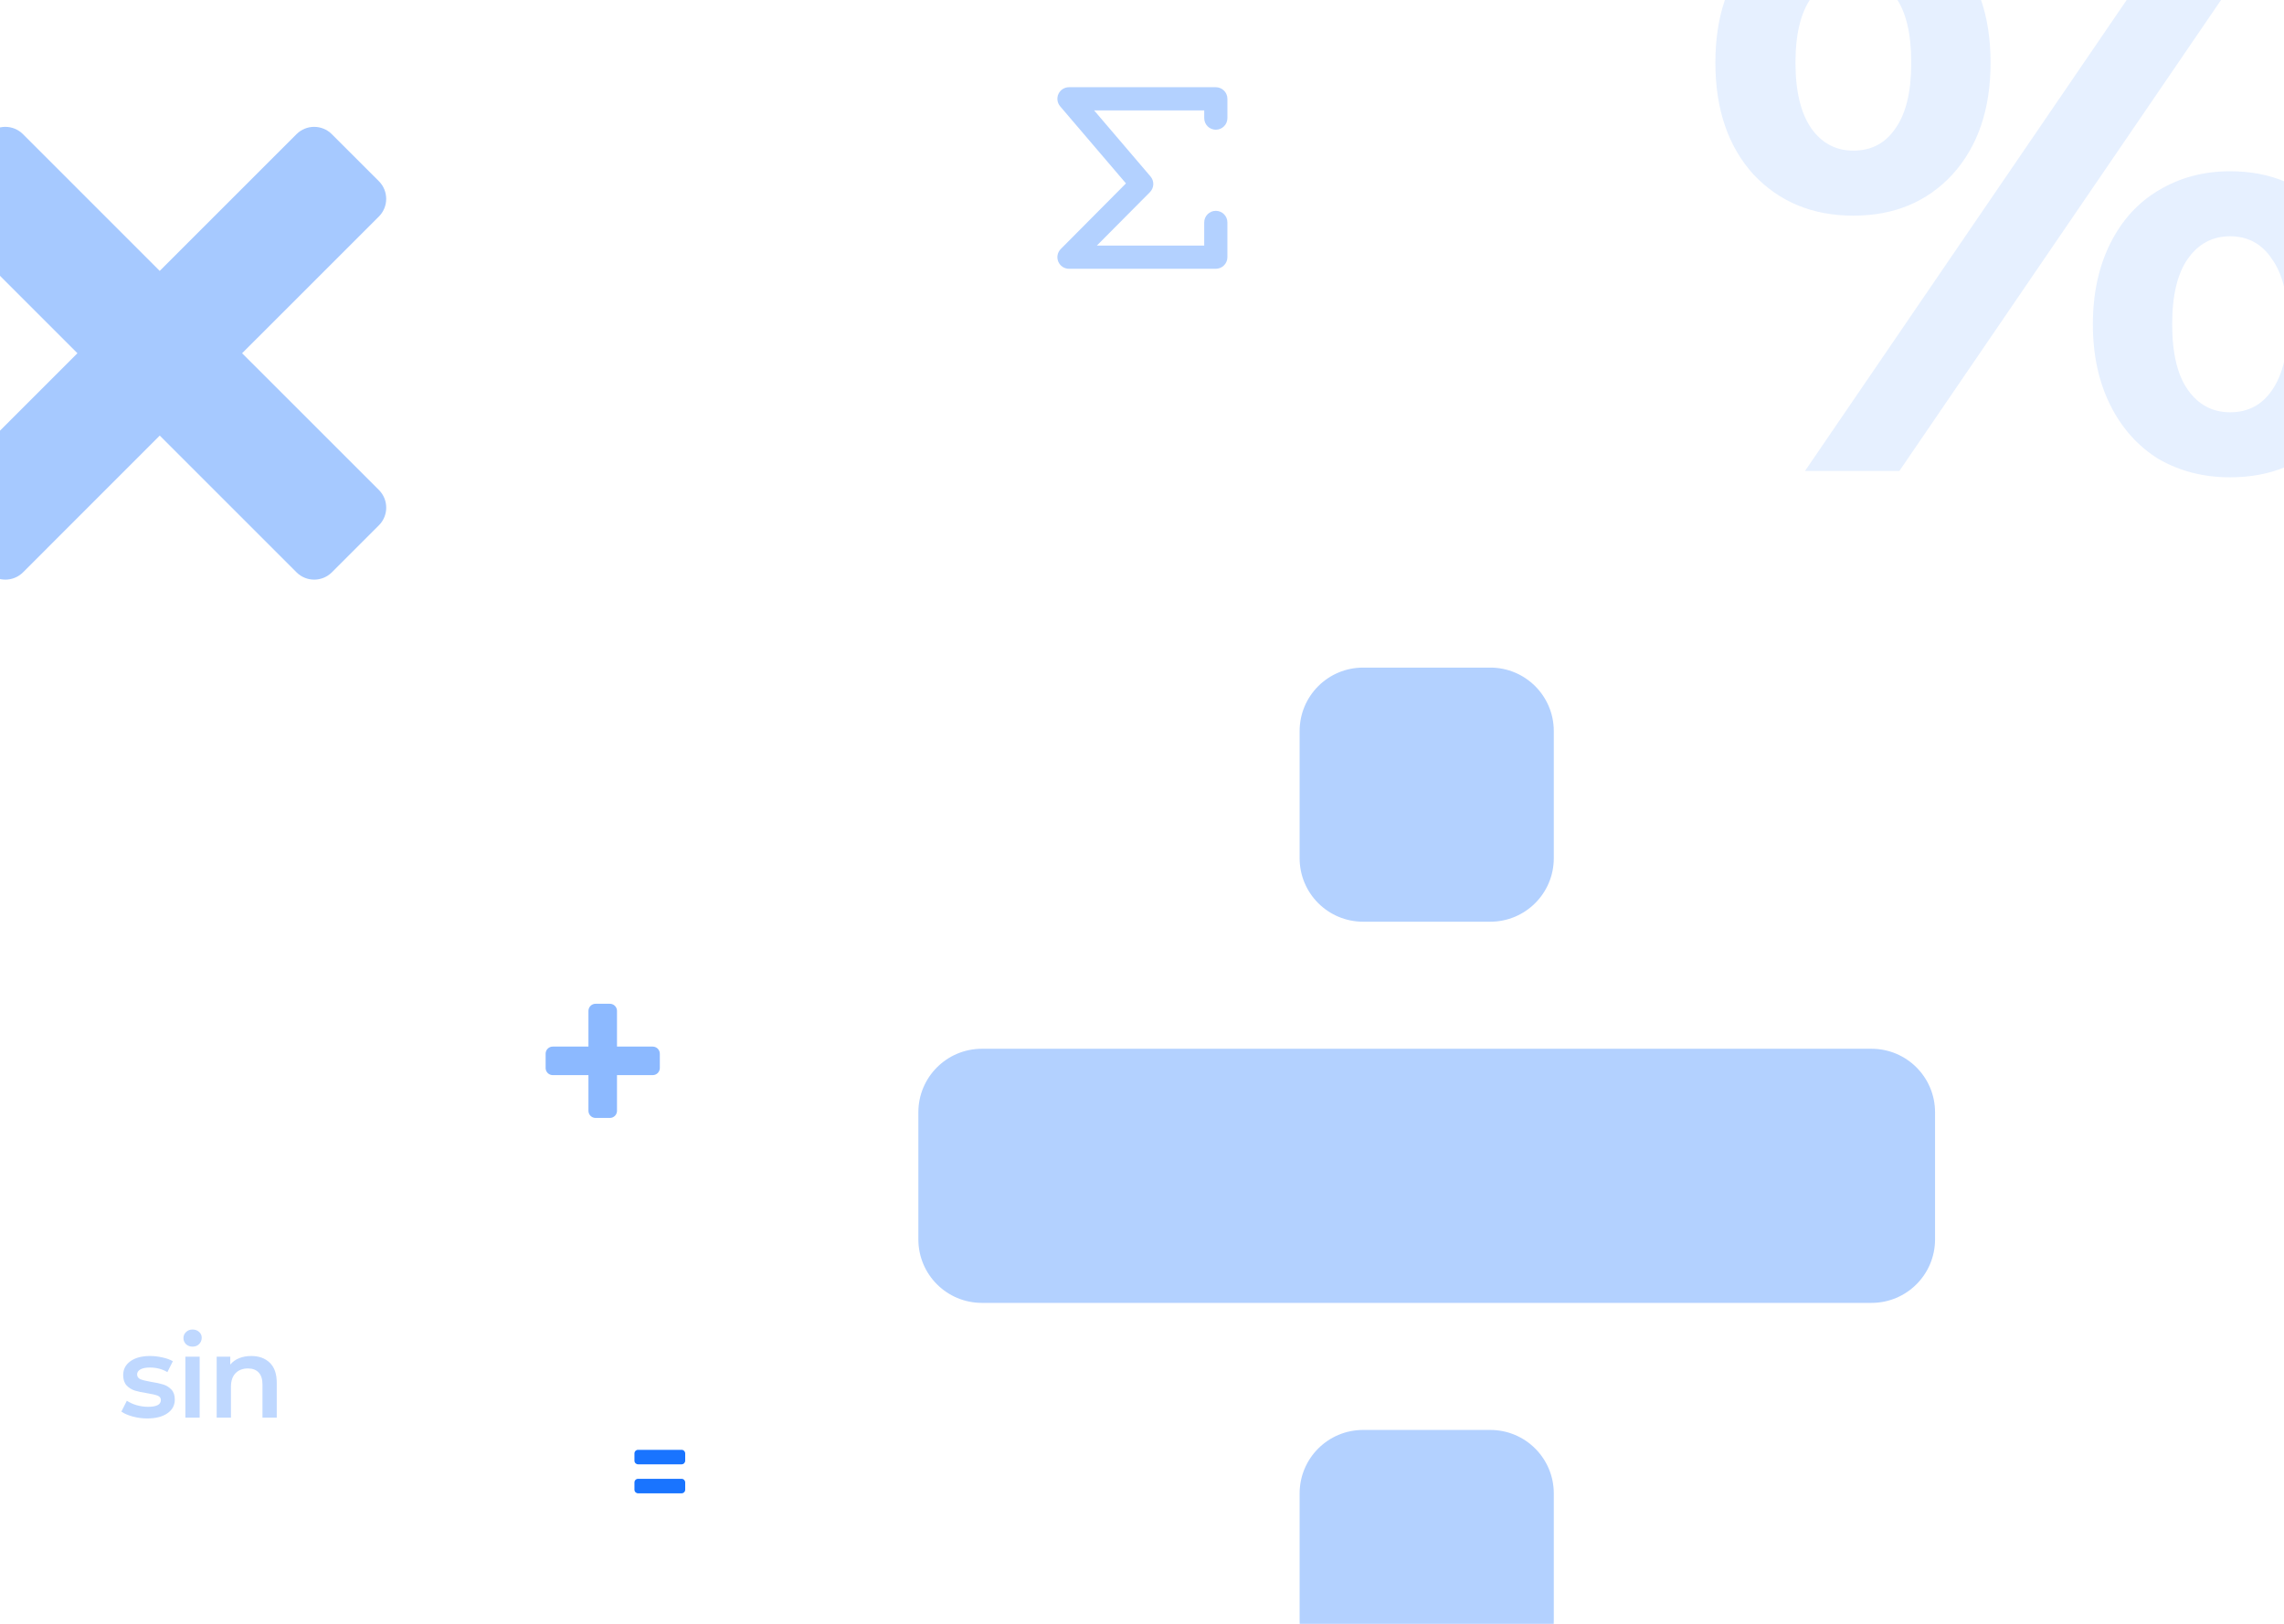 <svg width="1440" height="1024" viewBox="0 0 1440 1024" fill="none" xmlns="http://www.w3.org/2000/svg">
<path d="M1168.5 136C1142.83 136 1121.83 127.333 1105.5 110C1089.5 92.333 1081.5 68.833 1081.5 39.5C1081.5 10.167 1089.5 -13.167 1105.5 -30.5C1121.83 -48.167 1142.83 -57 1168.5 -57C1194.17 -57 1215 -48.167 1231 -30.5C1247 -13.167 1255 10.167 1255 39.5C1255 68.833 1247 92.333 1231 110C1215 127.333 1194.17 136 1168.5 136ZM1377 -53H1436.5L1197.5 297H1138L1377 -53ZM1168.5 95C1179.83 95 1188.67 90.333 1195 81C1201.67 71.667 1205 57.833 1205 39.5C1205 21.167 1201.67 7.333 1195 -2C1188.67 -11.333 1179.83 -16 1168.5 -16C1157.5 -16 1148.67 -11.167 1142 -1.5C1135.33 7.833 1132 21.5 1132 39.5C1132 57.5 1135.33 71.333 1142 81C1148.67 90.333 1157.5 95 1168.5 95ZM1406 301C1389.33 301 1374.33 297.167 1361 289.5C1348 281.5 1337.83 270.167 1330.5 255.5C1323.17 240.833 1319.5 223.833 1319.5 204.5C1319.5 185.167 1323.17 168.167 1330.5 153.5C1337.83 138.833 1348 127.667 1361 120C1374.33 112 1389.33 108 1406 108C1431.67 108 1452.5 116.833 1468.5 134.5C1484.83 151.833 1493 175.167 1493 204.5C1493 233.833 1484.83 257.333 1468.5 275C1452.5 292.333 1431.67 301 1406 301ZM1406 260C1417.33 260 1426.17 255.333 1432.5 246C1439.17 236.333 1442.5 222.5 1442.5 204.5C1442.5 186.5 1439.17 172.833 1432.5 163.5C1426.17 153.833 1417.33 149 1406 149C1395 149 1386.17 153.667 1379.5 163C1372.83 172.333 1369.5 186.167 1369.5 204.5C1369.5 222.833 1372.83 236.667 1379.5 246C1386.17 255.333 1395 260 1406 260Z" fill="#0065FF" fill-opacity="0.1"/>
<path d="M1220 781.562C1220 803.717 1202.09 821.625 1179.94 821.625H619.062C596.908 821.625 579 803.717 579 781.562V701.438C579 679.323 596.908 661.375 619.062 661.375H1179.94C1202.09 661.375 1220 679.323 1220 701.438V781.562Z" fill="#0065FF" fill-opacity="0.3"/>
<path d="M859.438 581.25C837.283 581.25 819.375 563.342 819.375 541.188V461.062C819.375 438.908 837.283 421 859.438 421H939.563C961.717 421 979.625 438.908 979.625 461.062V541.188C979.625 563.342 961.717 581.25 939.563 581.25H859.438Z" fill="#0065FF" fill-opacity="0.3"/>
<path d="M859.438 1062C837.283 1062 819.375 1044.09 819.375 1021.94V941.812C819.375 919.658 837.283 901.75 859.438 901.75H939.563C961.717 901.75 979.625 919.658 979.625 941.812V1021.94C979.625 1044.09 961.717 1062 939.563 1062H859.438Z" fill="#0065FF" fill-opacity="0.3"/>
<path d="M432 921.143C432 922.405 430.978 923.429 429.714 923.429H402.286C401.022 923.429 400 922.405 400 921.143V916.571C400 915.31 401.022 914.286 402.286 914.286H429.714C430.978 914.286 432 915.31 432 916.571V921.143Z" fill="#0065FF" fill-opacity="0.9"/>
<path d="M432 939.429C432 940.693 430.978 941.714 429.714 941.714H402.286C401.022 941.714 400 940.693 400 939.429V934.857C400 933.593 401.022 932.572 402.286 932.572H429.714C430.978 932.572 432 933.593 432 934.857V939.429Z" fill="#0065FF" fill-opacity="0.9"/>
<path d="M238.888 308.985L152.637 222.76L238.888 136.534C245.013 130.384 245.013 120.403 238.888 114.278L209.197 84.612C203.047 78.463 193.066 78.463 186.941 84.612L100.69 170.838L14.49 84.612C8.34 78.463 -1.616 78.463 -7.766 84.612L-37.406 114.278C-43.531 120.428 -43.531 130.384 -37.406 136.534L48.819 222.76L-37.406 308.985C-43.531 315.135 -43.531 325.091 -37.406 331.241L-7.74 360.932C-1.59 367.057 8.365 367.057 14.515 360.932L100.716 274.682L186.966 360.932C193.091 367.057 203.072 367.057 209.222 360.932L238.913 331.241C245.038 325.091 245.038 315.135 238.888 308.985Z" fill="#0065FF" fill-opacity="0.35"/>
<path fill-rule="evenodd" clip-rule="evenodd" d="M389 700.5C389 702.989 386.988 705 384.5 705H375.5C373.016 705 371 702.989 371 700.5L371 678H348.5C346.012 678 344 675.984 344 673.5V664.5C344 662.011 346.012 660 348.5 660H371L371 637.5C371 635.012 373.016 633 375.5 633H384.5C386.988 633 389 635.012 389 637.5V660H411.5C413.989 660 416 662.011 416 664.5V673.5C416 675.984 413.989 678 411.5 678H389V700.5Z" fill="#0065FF" fill-opacity="0.45"/>
<path d="M92.784 894.504C89.664 894.504 86.616 894.096 83.64 893.28C80.664 892.464 78.288 891.432 76.512 890.184L79.968 883.344C81.696 884.496 83.76 885.432 86.16 886.152C88.608 886.824 91.008 887.16 93.36 887.16C98.736 887.16 101.424 885.744 101.424 882.912C101.424 881.568 100.728 880.632 99.336 880.104C97.992 879.576 95.808 879.072 92.784 878.592C89.616 878.112 87.024 877.56 85.008 876.936C83.04 876.312 81.312 875.232 79.824 873.696C78.384 872.112 77.664 869.928 77.664 867.144C77.664 863.496 79.176 860.592 82.2 858.432C85.272 856.224 89.4 855.12 94.584 855.12C97.224 855.12 99.864 855.432 102.504 856.056C105.144 856.632 107.304 857.424 108.984 858.432L105.528 865.272C102.264 863.352 98.592 862.392 94.512 862.392C91.872 862.392 89.856 862.8 88.464 863.616C87.12 864.384 86.448 865.416 86.448 866.712C86.448 868.152 87.168 869.184 88.608 869.808C90.096 870.384 92.376 870.936 95.448 871.464C98.52 871.944 101.04 872.496 103.008 873.12C104.976 873.744 106.656 874.8 108.048 876.288C109.488 877.776 110.208 879.888 110.208 882.624C110.208 886.224 108.648 889.104 105.528 891.264C102.408 893.424 98.16 894.504 92.784 894.504ZM116.879 855.552H125.879V894H116.879V855.552ZM121.415 849.216C119.783 849.216 118.415 848.712 117.311 847.704C116.207 846.648 115.655 845.352 115.655 843.816C115.655 842.28 116.207 841.008 117.311 840C118.415 838.944 119.783 838.416 121.415 838.416C123.047 838.416 124.415 838.92 125.519 839.928C126.623 840.888 127.175 842.112 127.175 843.6C127.175 845.184 126.623 846.528 125.519 847.632C124.463 848.688 123.095 849.216 121.415 849.216ZM158.427 855.12C163.275 855.12 167.163 856.536 170.091 859.368C173.019 862.2 174.483 866.4 174.483 871.968V894H165.483V873.12C165.483 869.76 164.691 867.24 163.107 865.56C161.523 863.832 159.267 862.968 156.339 862.968C153.027 862.968 150.411 863.976 148.491 865.992C146.571 867.96 145.611 870.816 145.611 874.56V894H136.611V855.552H145.179V860.52C146.667 858.744 148.539 857.4 150.795 856.488C153.051 855.576 155.595 855.12 158.427 855.12Z" fill="#0065FF" fill-opacity="0.25"/>
<g clip-path="url(#clip0)">
<path d="M667.215 164.997C668.35 167.722 671.013 169.497 673.963 169.497H766.534C770.571 169.497 773.843 166.226 773.843 162.187V140.264C773.843 136.227 770.572 132.955 766.534 132.955C762.496 132.955 759.224 136.226 759.224 140.264V154.879H691.525L725 121.182C727.68 118.483 727.844 114.178 725.373 111.286L689.81 69.617H759.226V74.489C759.226 78.526 762.497 81.797 766.536 81.797C770.575 81.797 773.845 78.526 773.845 74.489V62.309C773.845 58.272 770.574 55 766.536 55H673.963C671.112 55 668.521 56.659 667.327 59.249C666.133 61.839 666.555 64.886 668.404 67.054L709.888 115.658L668.779 157.038C666.698 159.132 666.082 162.271 667.215 164.997Z" fill="#0065FF" fill-opacity="0.3"/>
</g>
<defs>
<clipPath id="clip0">
<rect width="114.498" height="114.497" fill="white" transform="translate(663 55)"/>
</clipPath>
</defs>
</svg>
